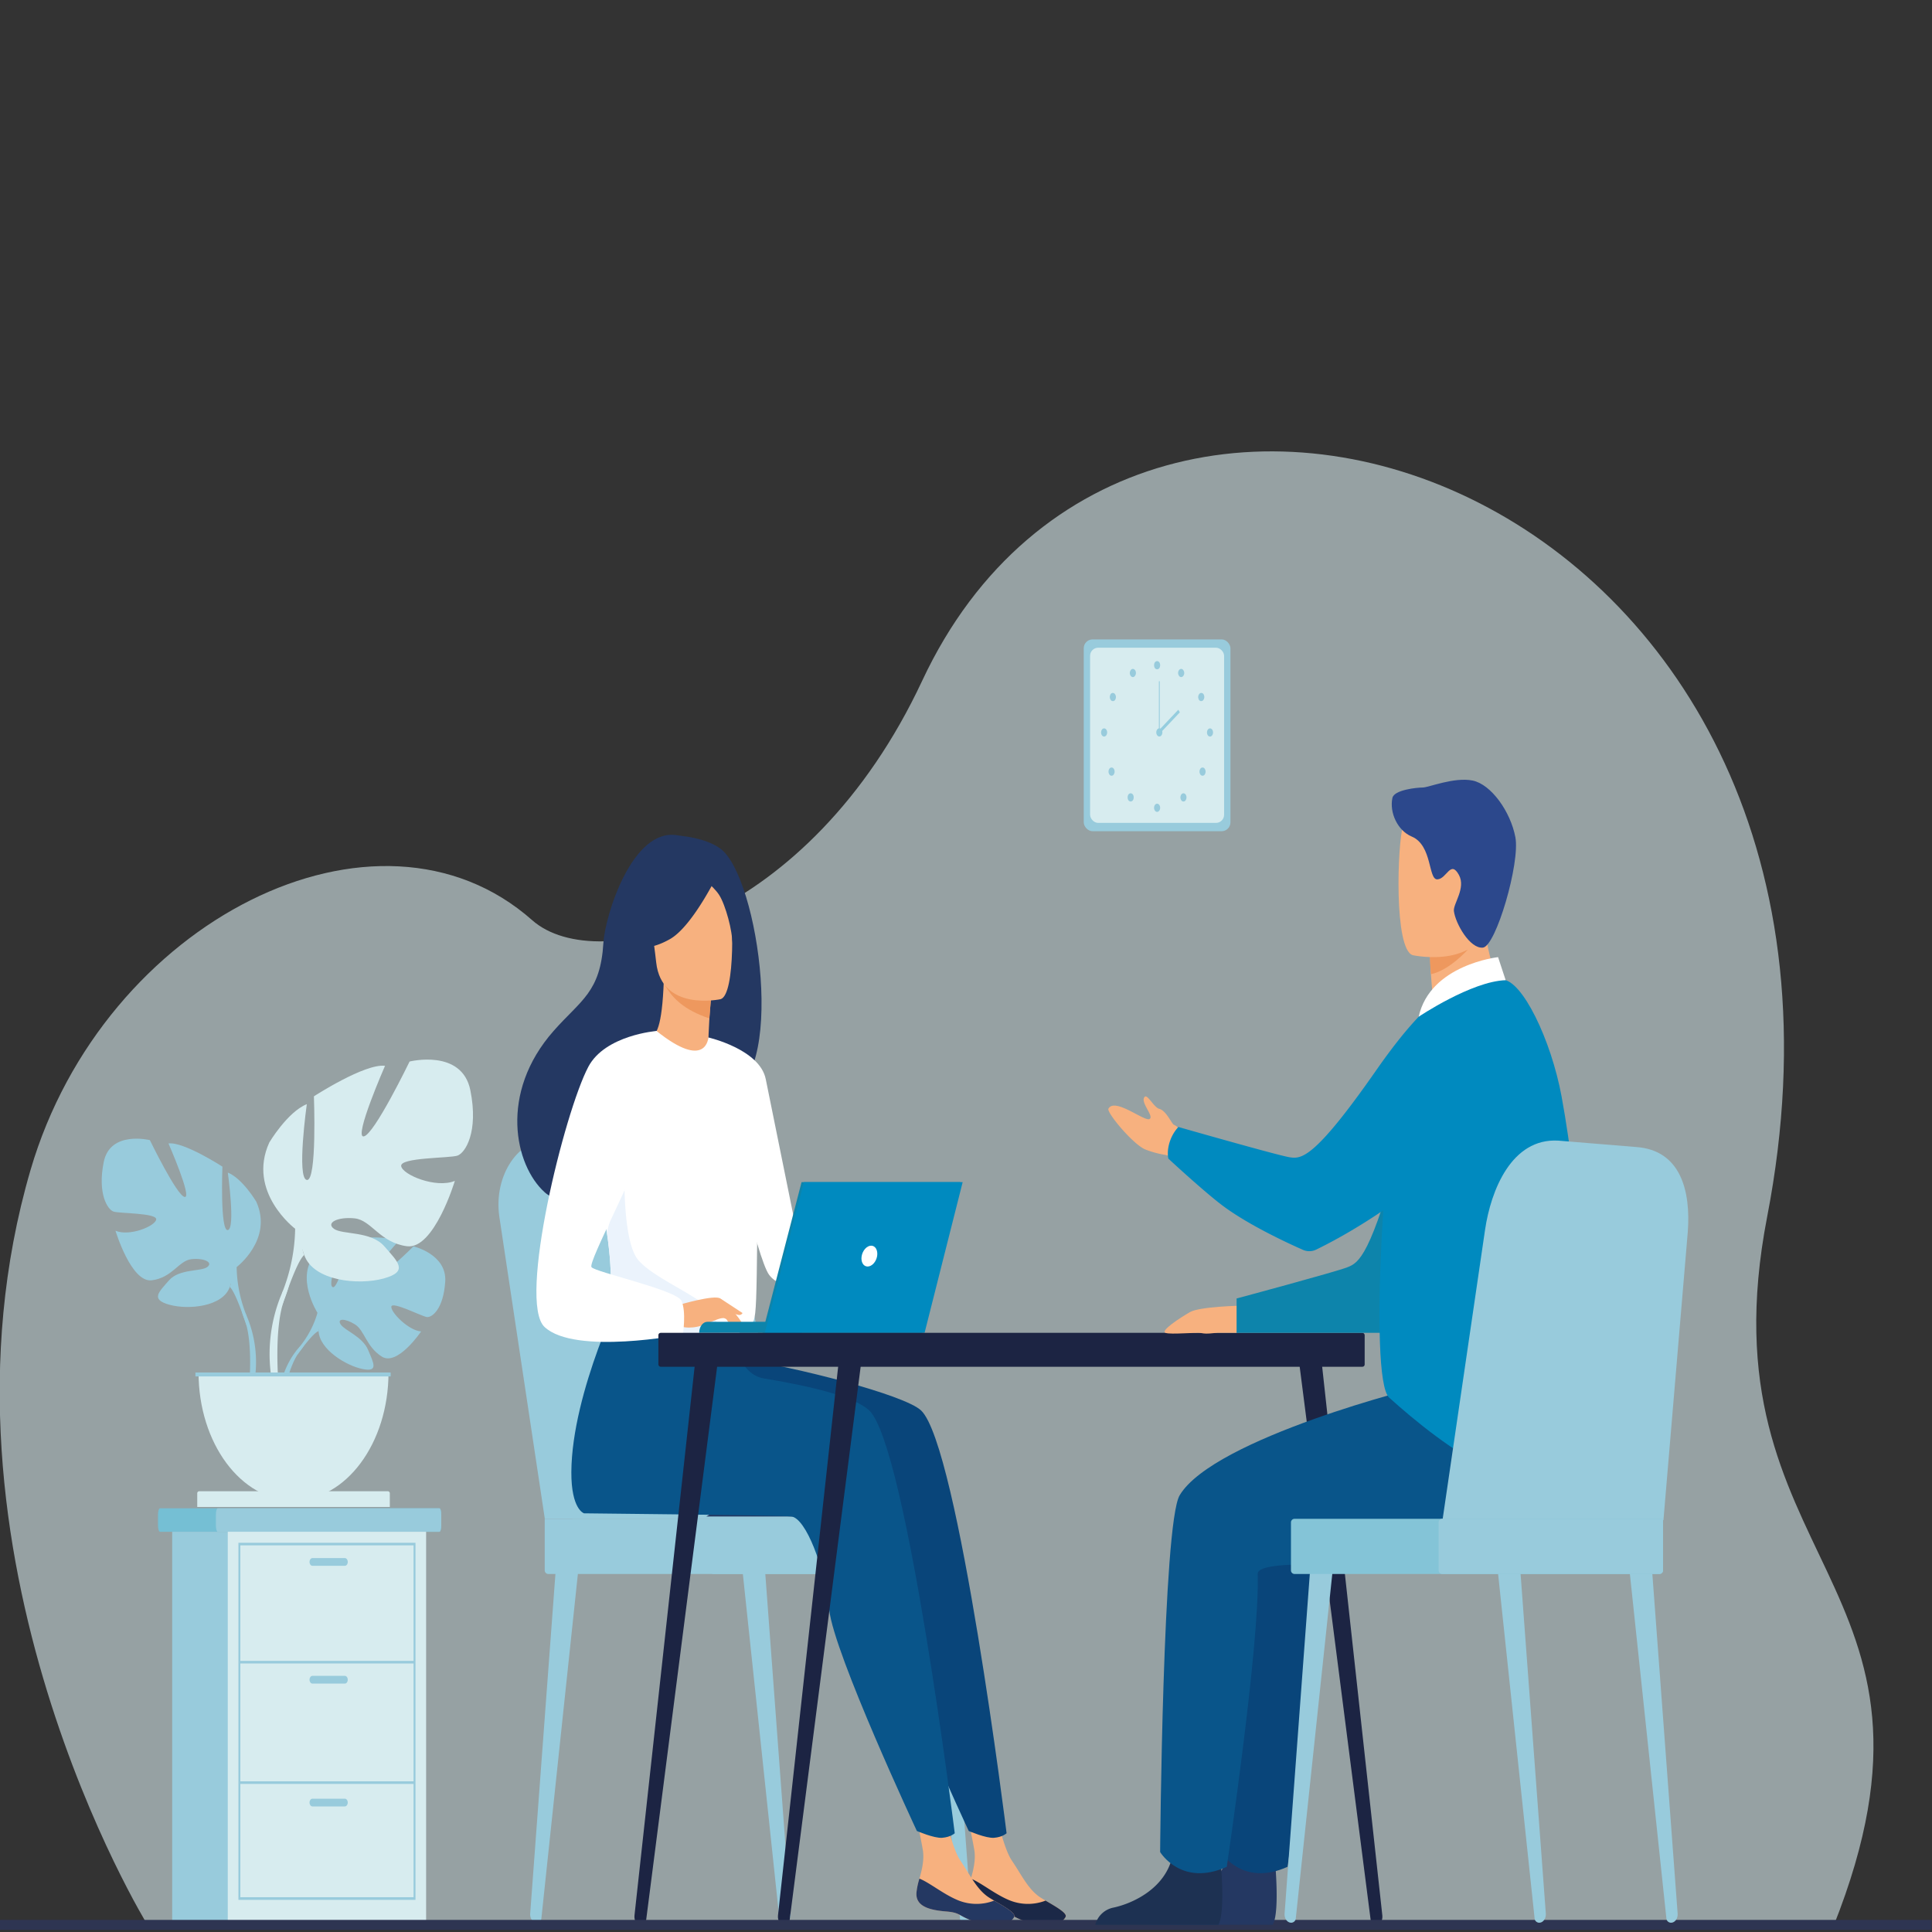 <svg id="Layer_1" data-name="Layer 1" xmlns="http://www.w3.org/2000/svg" viewBox="0 0 1000 1000"><rect x="0" y="0" width="1000" height="1000" fill="#333333" stroke="none"/><defs><style>.cls-1{fill:#d8ebef;opacity:0.6;}.cls-2{fill:#98cbdc;}.cls-3{fill:#d7ecef;}.cls-4{fill:#75bfd4;}.cls-5{fill:#95cdde;}.cls-6{fill:#243862;}.cls-7{fill:#f7b17f;}.cls-8{fill:#1b2847;}.cls-9{fill:#09457a;}.cls-10{fill:#09558a;}.cls-11{fill:#ee985e;}.cls-12{fill:#fff;}.cls-13{fill:#ebf3fc;}.cls-14{fill:#0d84ab;}.cls-15{fill:#008abf;}.cls-16{fill:#1c2443;}.cls-17{fill:#2e3552;}.cls-18{fill:#1d3152;}.cls-19{fill:#2c488c;}.cls-20{fill:#84c4d7;}</style></defs><path class="cls-1" d="M76.49,996.57s-118.68-192.65-60.68-391c37.8-129.28,179.62-200.11,259.65-129.28,34.09,30.17,143.45,1,201.84-123.89C590.77,109.7,986.78,257.11,914.68,629.78,879.79,810.12,1020.86,816.68,949,997Z"/><path class="cls-2" d="M164.33,679.51s-12-18.82-.74-30.77c0,0,8.21-6.69,14.9-6.15,0,0-9.48,21.42-6.42,23.55s9.29-24.9,9.29-24.9S200,638.81,206,642.7c0,0-16,17.6-12.6,18.64S214,645.12,214,645.12s17.38,4,16.45,18.26-6.91,18.7-9.54,18.32-18-8.3-18.36-5.39,8.93,12.4,15.42,12.84c0,0-12.25,18.21-20.39,13s-8.84-13.58-13.92-16.7-9.4-3.12-7.31.07,11.28,6.28,14.18,13.2,5.51,11.58-2.91,9.87-22.12-10-22.72-19.52Z"/><path class="cls-2" d="M221.94,663.77s-47.19-2.45-57.61,15.74a49.32,49.32,0,0,1-9.4,17.77l-1.1,4.06S162,689.72,164.93,689C164.93,689,160.36,666.49,221.94,663.77Z"/><path class="cls-2" d="M154.93,697.28s-10.12,10.1-10.83,28.13l1.84.22S149.17,707,155,699.69,154.93,697.28,154.93,697.28Z"/><path class="cls-2" d="M122.48,655.84s19-14.37,10.16-33.87c0,0-7.11-12-14.73-15.05,0,0,4.07,29.08,0,29.77s-2.79-32.85-2.79-32.85-20.05-13-27.92-12c0,0,12.44,28.39,8.38,27.71s-18-29.42-18-29.42S57,585,53.69,601.45s2,24.63,5.08,25.66,22.59.68,22.08,4.1-13.71,8.9-21.07,5.82c0,0,8.12,27,18.79,25.65s14-10.26,20.56-10.94,11.42,1.71,8.12,4.1-14.47.79-19.8,6.9-9.64,9.87.26,12.6,27.67,1,31.22-9.23Z"/><path class="cls-2" d="M63.08,606.58s53.31,23.26,59.4,49.26a70.56,70.56,0,0,0,5.08,25V686s-5.58-17.45-8.63-19.84C118.93,666.11,130.86,643.53,63.08,606.58Z"/><path class="cls-2" d="M127.56,680.82a61.35,61.35,0,0,1,3.54,37.3l-2.12-.77s2.05-22.55-2.25-33.9S127.56,680.82,127.56,680.82Z"/><path class="cls-3" d="M152.77,636s-25.09-18.94-13.38-44.65c0,0,9.37-15.78,19.41-19.84,0,0-5.36,38.33,0,39.23s3.68-43.29,3.68-43.29,26.43-17.13,36.81-15.78c0,0-16.4,37.43-11,36.53S212,549.44,212,549.44s27.11-6.76,31.46,14.89-2.68,32.46-6.69,33.82-29.79.9-29.12,5.41,18.07,11.72,27.78,7.66c0,0-10.71,35.63-24.76,33.83s-18.41-13.53-27.11-14.43-15.06,2.25-10.71,5.41,19.08,1,26.1,9.08,12.72,13-.33,16.62-36.48,1.35-41.16-12.17Z"/><path class="cls-3" d="M231.08,571.09S160.81,601.75,152.77,636A92.75,92.75,0,0,1,146.08,669v6.76s7.36-23,11.38-26.15C157.46,649.56,141.73,619.79,231.08,571.09Z"/><path class="cls-3" d="M146.08,669a80.8,80.8,0,0,0-4.66,49.17l2.79-1s-2.71-29.73,3-44.69S146.08,669,146.08,669Z"/><path class="cls-3" d="M151.93,776.66c27.15,0,49.16-29.66,49.16-66.25H102.77C102.77,747,124.78,776.66,151.93,776.66Z"/><path class="cls-3" d="M103.16,771.86H200.7a1.07,1.07,0,0,1,1.07,1.07V780a0,0,0,0,1,0,0H102.09a0,0,0,0,1,0,0v-7.1A1.07,1.07,0,0,1,103.16,771.86Z"/><rect class="cls-2" x="101.15" y="710.41" width="101.06" height="2.03"/><path class="cls-2" d="M405.61,995.19h.24c2-.05,3.52-2.24,3.33-4.76L395.93,812.08l-11.56,1.39,19,179.31A2.43,2.43,0,0,0,405.61,995.19Z"/><path class="cls-2" d="M278,995.19h-.24c-2-.05-3.52-2.24-3.33-4.76l13.25-178.35,11.56,1.39-19,179.31A2.43,2.43,0,0,1,278,995.19Z"/><path class="cls-2" d="M499.1,995.19h.24c2-.05,3.52-2.24,3.33-4.76L489.42,812.08l-11.56,1.39,19,179.31A2.43,2.43,0,0,0,499.1,995.19Z"/><path class="cls-2" d="M282,786.14,258.43,629.6c-3-21.2,10-40.58,26.93-40.06l45.37,1.4c15.65.48,29.25,14.6,33.6,34.86l34.42,160.34Z"/><path class="cls-2" d="M296.18,786.14,272.66,629.6c-3-21.2,10-40.58,26.93-40.06l45.37,1.4c15.65.48,29.25,14.6,33.6,34.86L413,786.14Z"/><path class="cls-2" d="M283.82,786.14H472.68a1.87,1.87,0,0,1,1.87,1.87v26.68a0,0,0,0,1,0,0H283.82a1.87,1.87,0,0,1-1.87-1.87V788A1.87,1.87,0,0,1,283.82,786.14Z" transform="translate(756.5 1600.83) rotate(-180)"/><rect class="cls-2" x="367.45" y="786.14" width="124.98" height="28.55" rx="1.87" transform="translate(859.88 1600.83) rotate(-180)"/><path class="cls-4" d="M228.4,784.1v5.34c0,1.87-.45,3.4-1,3.4H82.78c-.55,0-1-1.53-1-3.4V784.1c0-1.87.45-3.4,1-3.4H227.4C228,780.7,228.4,782.23,228.4,784.1Z"/><path class="cls-2" d="M228.4,784.1v5.34c0,1.87-.42,3.4-.92,3.4H112.67c-.51,0-.92-1.53-.92-3.4V784.1c0-1.87.41-3.4.92-3.4H227.48C228,780.7,228.4,782.23,228.4,784.1Z"/><rect class="cls-2" x="89.12" y="792.84" width="102.67" height="201.67"/><rect class="cls-3" x="117.89" y="792.84" width="102.67" height="201.67"/><path class="cls-2" d="M215.05,983.37H123.41V798.54h91.64ZM124.4,982h89.66V799.87H124.4Z"/><rect class="cls-2" x="123.91" y="859.68" width="90.65" height="1.33"/><rect class="cls-2" x="123.91" y="922.02" width="90.65" height="1.33"/><path class="cls-2" d="M178.52,810.46H161.7c-.82,0-1.49-.9-1.49-2h0c0-1.1.67-2,1.49-2h16.82c.81,0,1.48.9,1.48,2h0C180,809.56,179.33,810.46,178.52,810.46Z"/><path class="cls-2" d="M178.52,871.42H161.7c-.82,0-1.49-.9-1.49-2h0c0-1.1.67-2,1.49-2h16.82c.81,0,1.48.9,1.48,2h0C180,870.52,179.33,871.42,178.52,871.42Z"/><path class="cls-2" d="M178.52,935H161.7c-.82,0-1.49-.9-1.49-2h0c0-1.1.67-2,1.49-2h16.82c.81,0,1.48.9,1.48,2h0C180,934.06,179.33,935,178.52,935Z"/><rect class="cls-2" x="560.94" y="330.95" width="75.94" height="99.29" rx="4.59"/><rect class="cls-3" x="564.23" y="335.25" width="69.36" height="90.68" rx="4.19"/><ellipse class="cls-2" cx="598.92" cy="344.31" rx="1.57" ry="2.12"/><path class="cls-2" d="M610,347.31c.42-1,1.38-1.39,2.14-.82a2.54,2.54,0,0,1,.61,2.88c-.43,1-1.38,1.39-2.14.82A2.53,2.53,0,0,1,610,347.31Z"/><path class="cls-2" d="M620.91,359a1.36,1.36,0,0,1,2.18.63,2.61,2.61,0,0,1-.47,2.94,1.36,1.36,0,0,1-2.18-.64A2.6,2.6,0,0,1,620.91,359Z"/><path class="cls-2" d="M626.3,377c.87,0,1.57.95,1.57,2.12s-.7,2.12-1.57,2.12-1.57-.95-1.57-2.12S625.43,377,626.3,377Z"/><path class="cls-2" d="M623.55,397.89a2.67,2.67,0,0,1,0,3,1.31,1.31,0,0,1-2.23,0,2.67,2.67,0,0,1,0-3A1.31,1.31,0,0,1,623.55,397.89Z"/><path class="cls-2" d="M613.67,411.23a2.69,2.69,0,0,1,0,3,1.31,1.31,0,0,1-2.23,0,2.69,2.69,0,0,1,0-3A1.32,1.32,0,0,1,613.67,411.23Z"/><path class="cls-2" d="M597.34,418.11c0-1.17.71-2.12,1.58-2.12s1.57.95,1.57,2.12-.7,2.12-1.57,2.12S597.34,419.28,597.34,418.11Z"/><path class="cls-2" d="M587.75,347.31c-.43-1-1.38-1.39-2.14-.82a2.52,2.52,0,0,0-.61,2.88c.42,1,1.38,1.39,2.13.82A2.55,2.55,0,0,0,587.75,347.31Z"/><path class="cls-2" d="M576.87,359a1.35,1.35,0,0,0-2.17.63,2.59,2.59,0,0,0,.46,2.94,1.36,1.36,0,0,0,2.18-.64A2.6,2.6,0,0,0,576.87,359Z"/><path class="cls-2" d="M571.48,377c-.86,0-1.57.95-1.57,2.12s.71,2.12,1.57,2.12,1.58-.95,1.58-2.12S572.35,377,571.48,377Z"/><path class="cls-2" d="M574.23,397.89a2.67,2.67,0,0,0,0,3,1.31,1.31,0,0,0,2.23,0,2.67,2.67,0,0,0,0-3A1.31,1.31,0,0,0,574.23,397.89Z"/><ellipse class="cls-2" cx="585.23" cy="412.73" rx="1.57" ry="2.12"/><path class="cls-5" d="M598.49,379.09c0-1.17.71-2.12,1.58-2.12s1.57.95,1.57,2.12-.71,2.12-1.57,2.12S598.49,380.26,598.49,379.09Z"/><rect class="cls-5" x="599.85" y="352.61" width="0.43" height="26.48"/><polygon class="cls-5" points="600.26 379.74 599.47 378.37 609.89 367.35 610.68 368.72 600.26 379.74"/><path class="cls-6" d="M438.31,753.38c-9.71,22.77-21.92,31.56-21.92,31.56H365.58S445.72,736,438.31,753.38Z"/><path class="cls-7" d="M501,979.64c-.55,7.18,6.87,9,15.47,9.74s6,3,17.75,6.09,16.52-1.23,17.39-3.37c.78-1.89-4.68-5-10.49-8.4-.74-.43-1.47-.88-2.2-1.32-6.55-4-10.17-12-15.24-19.43-4.8-7.05-9.23-29.46-9.23-29.46l-16-4.85s4.34,20.18,5.83,28.79c.88,5.06-.52,10.69-1.75,15A35.68,35.68,0,0,0,501,979.64Z"/><path class="cls-8" d="M516.44,989.38c8.6.7,6,3,17.75,6.09s16.52-1.23,17.39-3.37c.78-1.89-4.68-5-10.49-8.4l-.1.13a25.36,25.36,0,0,1-17.86,0c-7.78-3-15.27-9.36-20.62-11.46a35.68,35.68,0,0,0-1.54,7.24C500.42,986.82,507.84,988.68,516.44,989.38Z"/><path class="cls-9" d="M476.75,730.05c-8.6-8.14-65.5-22.65-94.54-26.85l-32.09-37.54s-27.32,54.53-27.54,96.24c-.1,19.45,6.55,21.38,6.55,21.39s102.89,1,107.4,1.65c7.38,1,17.12,25.81,19.55,48.39s45.34,114.38,45.34,114.38,8.95,3.86,13.08,3.53c4.45-.35,6.51-2.36,6.51-2.36S496.15,748.41,476.75,730.05Z"/><path class="cls-7" d="M474.36,979.64c-.55,7.18,6.87,9,15.47,9.74s6,3,17.74,6.09,16.53-1.23,17.4-3.37c.78-1.89-4.68-5-10.5-8.4l-2.19-1.32c-6.55-4-10.17-12-15.24-19.43-4.8-7.05-9.23-29.46-9.23-29.46l-16-4.85s4.34,20.18,5.83,28.79c.88,5.06-.52,10.69-1.76,15A36.36,36.36,0,0,0,474.36,979.64Z"/><path class="cls-6" d="M489.83,989.38c8.59.7,6,3,17.74,6.09s16.53-1.23,17.4-3.37c.78-1.89-4.68-5-10.5-8.4l-.09.13a25.36,25.36,0,0,1-17.86,0c-7.78-3-15.27-9.36-20.63-11.46a36.36,36.36,0,0,0-1.53,7.24C473.81,986.82,481.23,988.68,489.83,989.38Z"/><path class="cls-10" d="M449.91,730.05c-7.48-7.07-30-12.55-54.76-16.62-6.86-1.13-12.5-7.85-14.17-16.88h0l-57.71-30.89S296,720.19,295.73,761.9c-.1,19.45,6.55,21.38,6.55,21.39s102.89,1,107.4,1.65c7.38,1,17.12,25.81,19.55,48.39s45.34,114.38,45.34,114.38,8.95,3.86,13.09,3.53c4.45-.35,6.51-2.36,6.51-2.36S469.3,748.41,449.91,730.05Z"/><path class="cls-6" d="M372.68,439.1c-7.93-5.61-20-6.37-21.95-6.73-23.46-4.25-37.58,41.69-38.41,55.61-1.53,25.66-11.6,29.57-25.78,45.63-28.42,32.22-20.09,69.66-4.55,83.57,9.33,8.34,25.77,0,25.77,0,.23.22,44.95-33.69,67-50C407.8,560.8,392.89,453.4,372.68,439.1Z"/><path class="cls-7" d="M367.79,551.33c.1.07-10.42,6.52-18,3.14-7.15-3.18-13.45-17.68-13.35-17.7,3.11-.61,6.26-4.73,7.14-29.17l1.38.46,23.1,7.87s-.92,9.86-1.29,19.19C366.43,543,366.49,550.4,367.79,551.33Z"/><path class="cls-11" d="M368,515.93s0,2-.87,11.2c-13.06-4.44-18.82-10.27-22.89-17Z"/><path class="cls-7" d="M373,517.17s-30.54,6.7-33.35-19S331,456,350.36,450.66s24.26,3.69,26.74,12S380.84,514.77,373,517.17Z"/><path class="cls-6" d="M373,449.59s-13.87,29.51-26.25,36.5-18.47,3.44-18.47,3.44a86.37,86.37,0,0,0,7.1-27c.43-4.56,2.64-8.47,5.8-10.17C350.06,447.59,367.25,440,373,449.59Z"/><path class="cls-6" d="M360.81,452.44s8.13,5.62,11.48,10.88c3.23,5.08,7,18.87,6.7,25.06,0,0,4-29.67-4.35-39.87C365.78,437.69,360.81,452.44,360.81,452.44Z"/><path class="cls-12" d="M392.23,614.11c-.93,83.68-.26,66.2-7.05,74.14-1.63,1.91-6.24,3-12.29,3.59-19,1.7-52.51-2.53-53.78-7.27-4.4-16.41-1.3-21.5-5-46.62q-.57-4-1.41-8.71c-3.05-17.26-6-23.13,4.81-50.84,9.83-25.11,21.39-45.51,22.31-44.77,25.93,20.74,26.82,3.35,26.82,3.35S392.68,573.3,392.23,614.11Z"/><path class="cls-12" d="M366.68,537s26.54,6.07,29.67,21.55S417.92,665,417.92,665s-13.56,3.28-19.83-5.16-21.8-78.35-21.8-78.35Z"/><path class="cls-13" d="M372.89,691.84c-19,1.7-52.51-2.53-53.78-7.27-4.4-16.41-1.3-21.5-5-46.62l9.18-34.85s-1.51,38.81,7,49,34.77,19.71,38.9,28.23A37.7,37.7,0,0,1,372.89,691.84Z"/><path class="cls-7" d="M351.07,675.52s18.79-5.64,21.82-3.39,10.44,10.42,11.36,13.27-6.74-2.16-9.24-3.06c-1.62-.59-5.87,1.41-8,2.35-8.86,4-14.3,1.94-14.3,1.94Z"/><path class="cls-12" d="M339.86,533.63s-26.59,2.09-35.32,18.5c-12.29,23.1-36.67,121.56-22.7,134.69,15.74,14.79,71.62,3.87,71.62,3.87s1.86-11.72-.73-17.38-44.63-14.82-46.57-17.44,24.26-51,24.26-58.84S339.86,533.63,339.86,533.63Z"/><path class="cls-7" d="M373.8,679.17s3.93,6.84,5.22,7.66a3,3,0,0,0,2.13.61L378.5,681Z"/><path class="cls-7" d="M372.89,672.13l11.44,7.49a1.89,1.89,0,0,1-1.89,1c-1.41-.08-5-1.84-5-1.84Z"/><path class="cls-14" d="M415,689.88H361.9c0-3.15,1.89-5.71,4.23-5.71H415Z"/><polygon class="cls-14" points="414.89 611.88 497.06 611.88 477.35 689.88 394.65 689.88 414.89 611.88"/><polygon class="cls-15" points="498.27 611.88 478.56 689.88 395.86 689.88 416.1 611.88 498.27 611.88"/><path class="cls-12" d="M454,650.16c-.51,3-2.72,5.39-4.93,5.39s-3.59-2.41-3.08-5.39,2.72-5.4,4.93-5.4S454.48,647.18,454,650.16Z"/><rect class="cls-16" x="340.78" y="689.88" width="365.57" height="17.55" rx="1.15"/><path class="cls-16" d="M712.43,996.5l.15,0c1.85-.3,3.16-2.52,2.92-5L683.41,698.81l-11.74.45,37.75,294.29C709.66,995.44,711,996.74,712.43,996.5Z"/><path class="cls-16" d="M331.47,996.5l-.16,0c-1.84-.3-3.15-2.52-2.91-5l32.08-292.71,11.75.45L334.48,993.55C334.24,995.44,332.91,996.74,331.47,996.5Z"/><path class="cls-16" d="M405.75,996.5l-.15,0c-1.85-.3-3.15-2.52-2.92-5l32.09-292.71,11.75.45L408.76,993.55C408.52,995.44,407.19,996.74,405.75,996.5Z"/><rect class="cls-17" x="-0.16" y="993.73" width="1000" height="5.18" rx="0.34"/><path class="cls-6" d="M595.06,996.26h63.68c3.06-5,1.93-23.62,1.47-29.69-.1-1.22-.16-1.93-.16-1.93s-21.75-23.44-24.73-5.49c-.09.56-.21,1.11-.33,1.65-3.76,16.79-20.64,24.42-30.38,26.54A12.12,12.12,0,0,0,595.06,996.26Z"/><path class="cls-9" d="M768.81,717.44c-2.3,0-109.07,27-126.74,56.48-8.82,14.71-10.13,184.69-10.13,184.69s10.92,18.24,34.49,7.65c0,0,17.28-116.3,16-151.57-.36-9.75,72.95-1.41,86.37-6.09s46.2-44,39-63.17S768.81,717.44,768.81,717.44Z"/><path class="cls-7" d="M642.53,675.82s-21.53.39-26.63,3.33-15.42,9.69-12.66,10.73,16-.43,18.81.16,6.37-.16,8.11-.16h9.9Z"/><path class="cls-7" d="M617.35,606.16s-7.34-7.07-14.47-8.44a48.41,48.41,0,0,1-10.41-2.9c-6.58-3.12-19.75-19.07-18.75-20.94,3.19-6,18.56,6.69,21.24,5.33s-5.15-8.88-2.43-11.52c1.43-1.38,4.76,5.54,7.48,6.23,3.69.94,6.57,8,7.68,8.32,2.15.71,11.61,10.19,11.61,10.19Z"/><path class="cls-14" d="M758.17,523.58s-16.39,6.85-32.55,66.8-22.28,63.18-28.15,65.53-57.41,16.18-57.41,16.18v17.79h79.41s29.78-38.17,38.7-63.87S758.17,523.58,758.17,523.58Z"/><path class="cls-18" d="M566.92,996.26H630.6c3.06-5,1.93-23.62,1.47-29.69-.1-1.22-.16-1.93-.16-1.93s-21.75-23.44-24.74-5.49c-.09.56-.2,1.11-.32,1.65-3.76,16.79-20.64,24.42-30.38,26.54A12.12,12.12,0,0,0,566.92,996.26Z"/><path class="cls-10" d="M737.34,717.44c-2.3,0-109.07,27-126.73,56.48-8.82,14.71-10.13,184.69-10.13,184.69s10.91,18.24,34.49,7.65c0,0,17.28-116.3,16-151.57-.35-9.75,73-1.41,86.37-6.09s46.2-44,39-63.17S737.34,717.44,737.34,717.44Z"/><path class="cls-7" d="M744,542.58c7.68-.85,15.73-3.61,22.69-6.65,8.7-3.81,15.71-9.37,11.2-20.09C773.75,506,767,483.9,767.46,465.62l-16.19,17.59-11,11.94s0,7,1.24,19.38q.33,3.38.78,7.27a6.11,6.11,0,0,1-1.8,5.31l-.25.21C734.78,531.94,737.59,543.3,744,542.58Z"/><path class="cls-11" d="M740.28,492.24s-.57,2.56.4,12c9.8-2.16,19-12.7,19-12.7-5-1.84-6.81-9.11-10.53-8.43Z"/><path class="cls-7" d="M731.21,494.39s37.71,8.45,41.25-23.28,10.8-52-13.14-58.75-30,4.43-33.06,14.63S721.49,491.38,731.21,494.39Z"/><path class="cls-19" d="M720.71,413c-1.62,7.64,2.72,16.95,10,20,10.8,4.55,8.42,22.4,13.28,22.16s6.82-10.26,11.16-2.26c3.7,6.83-3.08,14.93-2.61,18.67.8,6.43,8.27,19.58,15,18.92s19.34-43.78,16.82-57.13-12.6-27.41-22.14-29.35-22.79,3.61-25.85,3.61S721.59,408.82,720.71,413Z"/><path class="cls-15" d="M808.29,567.63c-5.45-29.57-20.52-60.6-30.71-60.57-17.36,0-42.31,6.22-52.39,39.71-7.42,24.67-17.32,166.58-6.13,176.67,25.57,23.07,84.85,70.17,95.38,22.14C824.09,701.57,817.75,618.94,808.29,567.63Z"/><path class="cls-15" d="M766.12,538.2c-5-17.36-20.92-23.36-31.81-11.94-5.9,6.18-13.11,15-21.82,27.48-32.4,46.49-39,46.2-45.07,45.24s-57.49-15.66-57.49-15.66a20.46,20.46,0,0,0-4.18,6.85c-2.07,5.64-1,9.5-1,9.5-2-1.76,18.22,17,28.3,24.53,13.3,9.9,33.34,19.18,41.32,22.7a8.1,8.1,0,0,0,6.95-.14c11.85-5.75,51.64-26.72,84-63.11C773.85,574.06,770.72,554.3,766.12,538.2Z"/><path class="cls-12" d="M779.33,507.34l-3.93-11.93s-35.18,3.87-41.09,30.85C734.31,526.26,761.58,507.92,779.33,507.34Z"/><path class="cls-2" d="M864.74,995.19H865c2-.05,3.52-2.24,3.34-4.76L855.06,812.08l-11.56,1.39,19,179.31A2.43,2.43,0,0,0,864.74,995.19Z"/><path class="cls-2" d="M796.53,995.19h.24c2-.05,3.52-2.24,3.34-4.76L786.86,812.08l-11.57,1.39,19,179.31A2.43,2.43,0,0,0,796.53,995.19Z"/><path class="cls-2" d="M668.48,995.19h-.24c-2-.05-3.53-2.24-3.34-4.76l13.25-178.35,11.57,1.39-19,179.31A2.43,2.43,0,0,1,668.48,995.19Z"/><path class="cls-2" d="M861,786.82l12.58-149c1.65-21.47-3.68-42.49-26.67-44.12l-40.44-3.32c-24-1.33-34.79,25.55-37.82,46.25l-24,163.74Z"/><path class="cls-20" d="M670.07,786.14H860.79a0,0,0,0,1,0,0v26.68a1.87,1.87,0,0,1-1.87,1.87H670.07a1.87,1.87,0,0,1-1.87-1.87V788a1.87,1.87,0,0,1,1.87-1.87Z"/><path class="cls-2" d="M746.5,786.14H860.79a0,0,0,0,1,0,0v26.68a1.87,1.87,0,0,1-1.87,1.87H746.5a1.87,1.87,0,0,1-1.87-1.87V788A1.87,1.87,0,0,1,746.5,786.14Z"/></svg>